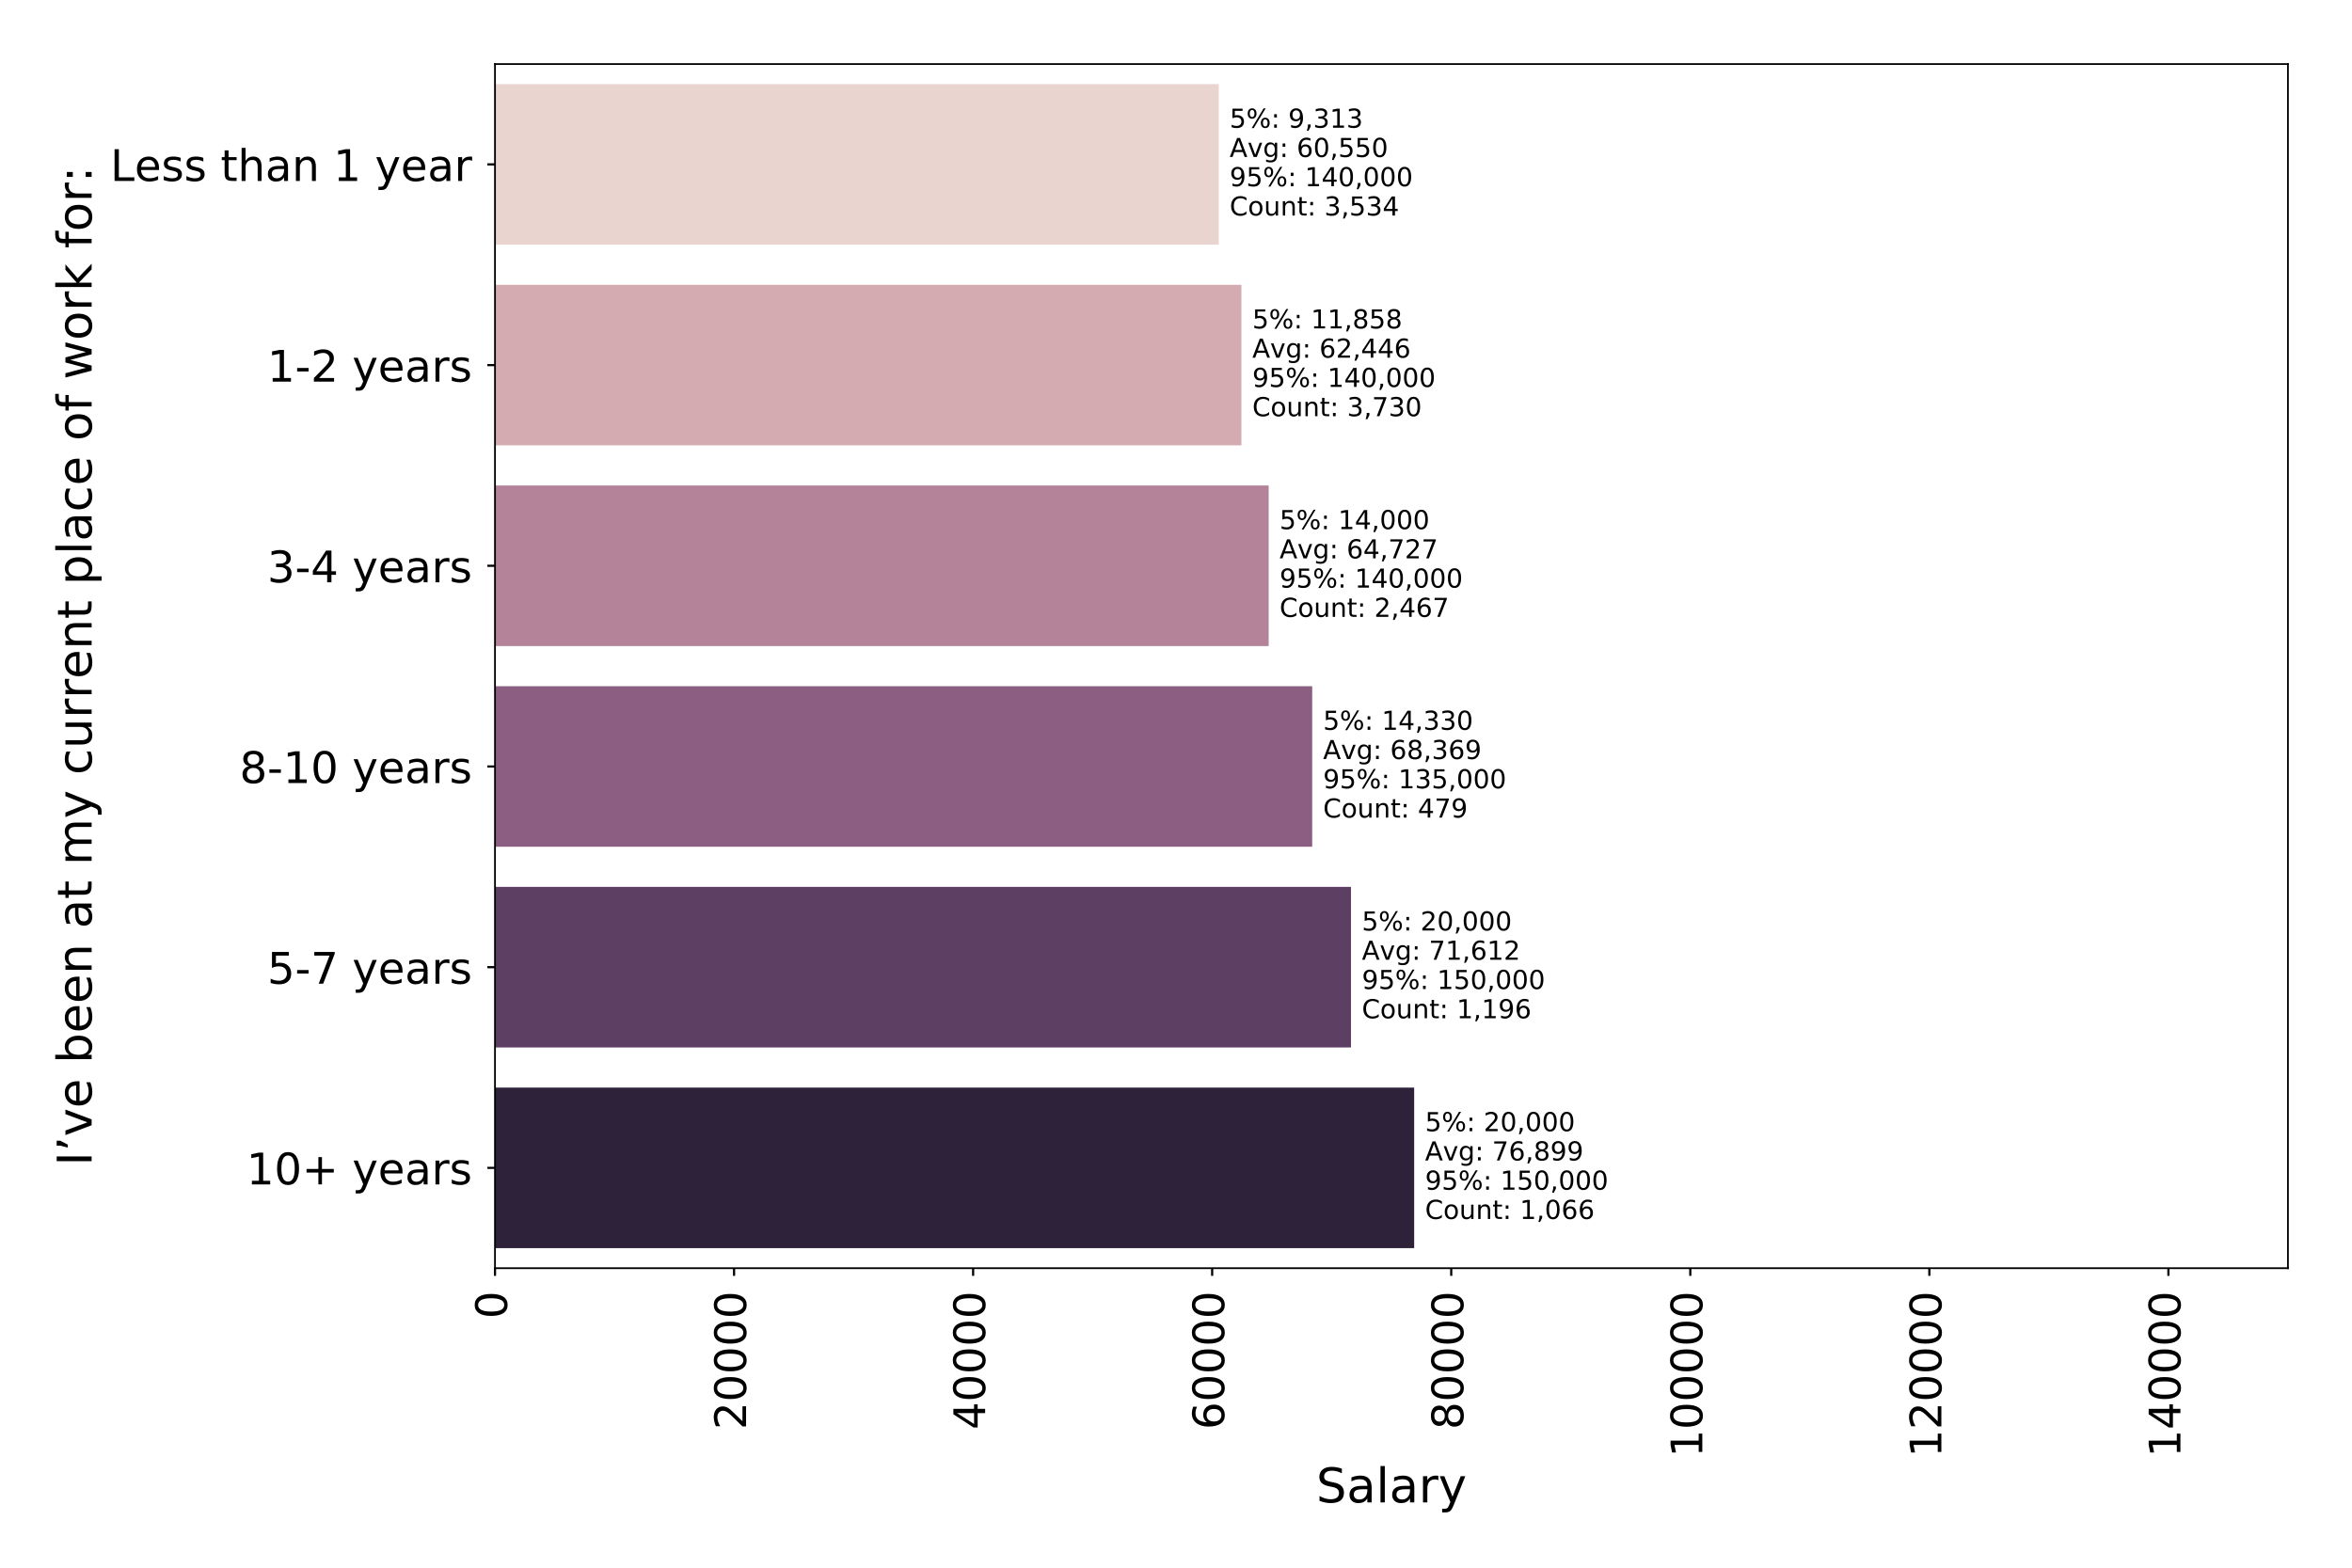 <?xml version="1.0" encoding="utf-8" standalone="no"?>
<!DOCTYPE svg PUBLIC "-//W3C//DTD SVG 1.1//EN"
  "http://www.w3.org/Graphics/SVG/1.1/DTD/svg11.dtd">
<!-- Created with matplotlib (http://matplotlib.org/) -->
<svg height="720pt" version="1.1" viewBox="0 0 1080 720" width="1080pt" xmlns="http://www.w3.org/2000/svg" xmlns:xlink="http://www.w3.org/1999/xlink">
 <defs>
  <style type="text/css">
*{stroke-linecap:butt;stroke-linejoin:round;}
  </style>
 </defs>
 <g id="figure_1">
  <g id="patch_1">
   <path d="M 0 720 
L 1080 720 
L 1080 0 
L 0 0 
z
" style="fill:#ffffff;"/>
  </g>
  <g id="axes_1">
   <g id="patch_2">
    <path d="M 227.295 582.455 
L 1050.58 582.455 
L 1050.58 29.42 
L 227.295 29.42 
z
" style="fill:#ffffff;"/>
   </g>
   <g id="patch_3">
    <path clip-path="url(#p612f7f3251)" d="M 227.295 38.637 
L 559.631 38.637 
L 559.631 112.375 
L 227.295 112.375 
z
" style="fill:#e9d4d0;"/>
   </g>
   <g id="patch_4">
    <path clip-path="url(#p612f7f3251)" d="M 227.295 130.81 
L 570.037 130.81 
L 570.037 204.548 
L 227.295 204.548 
z
" style="fill:#d3abb1;"/>
   </g>
   <g id="patch_5">
    <path clip-path="url(#p612f7f3251)" d="M 227.295 222.982 
L 582.557 222.982 
L 582.557 296.72 
L 227.295 296.72 
z
" style="fill:#b48299;"/>
   </g>
   <g id="patch_6">
    <path clip-path="url(#p612f7f3251)" d="M 227.295 315.155 
L 602.545 315.155 
L 602.545 388.893 
L 227.295 388.893 
z
" style="fill:#8c5e81;"/>
   </g>
   <g id="patch_7">
    <path clip-path="url(#p612f7f3251)" d="M 227.295 407.327 
L 620.347 407.327 
L 620.347 481.065 
L 227.295 481.065 
z
" style="fill:#5d3f63;"/>
   </g>
   <g id="patch_8">
    <path clip-path="url(#p612f7f3251)" d="M 227.295 499.5 
L 649.363 499.5 
L 649.363 573.238 
L 227.295 573.238 
z
" style="fill:#2d223a;"/>
   </g>
   <g id="matplotlib.axis_1">
    <g id="xtick_1">
     <g id="line2d_1">
      <defs>
       <path d="M 0 0 
L 0 3.5 
" id="mf6863cf90d" style="stroke:#000000;"/>
      </defs>
      <g>
       <use style="stroke:#000000;" x="227.295" xlink:href="#mf6863cf90d" y="582.455"/>
      </g>
     </g>
     <g id="text_1">
      <!-- 0 -->
      <defs>
       <path d="M 31.781 66.406 
Q 24.172 66.406 20.328 58.906 
Q 16.5 51.422 16.5 36.375 
Q 16.5 21.391 20.328 13.891 
Q 24.172 6.391 31.781 6.391 
Q 39.453 6.391 43.281 13.891 
Q 47.125 21.391 47.125 36.375 
Q 47.125 51.422 43.281 58.906 
Q 39.453 66.406 31.781 66.406 
z
M 31.781 74.219 
Q 44.047 74.219 50.516 64.516 
Q 56.984 54.828 56.984 36.375 
Q 56.984 17.969 50.516 8.266 
Q 44.047 -1.422 31.781 -1.422 
Q 19.531 -1.422 13.062 8.266 
Q 6.594 17.969 6.594 36.375 
Q 6.594 54.828 13.062 64.516 
Q 19.531 74.219 31.781 74.219 
z
" id="DejaVuSans-30"/>
      </defs>
      <g transform="translate(232.814 605.68)rotate(-90)scale(0.2 -0.2)">
       <use xlink:href="#DejaVuSans-30"/>
      </g>
     </g>
    </g>
    <g id="xtick_2">
     <g id="line2d_2">
      <g>
       <use style="stroke:#000000;" x="337.066" xlink:href="#mf6863cf90d" y="582.455"/>
      </g>
     </g>
     <g id="text_2">
      <!-- 20000 -->
      <defs>
       <path d="M 19.188 8.297 
L 53.609 8.297 
L 53.609 0 
L 7.328 0 
L 7.328 8.297 
Q 12.938 14.109 22.625 23.891 
Q 32.328 33.688 34.812 36.531 
Q 39.547 41.844 41.422 45.531 
Q 43.312 49.219 43.312 52.781 
Q 43.312 58.594 39.234 62.25 
Q 35.156 65.922 28.609 65.922 
Q 23.969 65.922 18.812 64.312 
Q 13.672 62.703 7.812 59.422 
L 7.812 69.391 
Q 13.766 71.781 18.938 73 
Q 24.125 74.219 28.422 74.219 
Q 39.75 74.219 46.484 68.547 
Q 53.219 62.891 53.219 53.422 
Q 53.219 48.922 51.531 44.891 
Q 49.859 40.875 45.406 35.406 
Q 44.188 33.984 37.641 27.219 
Q 31.109 20.453 19.188 8.297 
z
" id="DejaVuSans-32"/>
      </defs>
      <g transform="translate(342.585 656.58)rotate(-90)scale(0.2 -0.2)">
       <use xlink:href="#DejaVuSans-32"/>
       <use x="63.623" xlink:href="#DejaVuSans-30"/>
       <use x="127.246" xlink:href="#DejaVuSans-30"/>
       <use x="190.869" xlink:href="#DejaVuSans-30"/>
       <use x="254.492" xlink:href="#DejaVuSans-30"/>
      </g>
     </g>
    </g>
    <g id="xtick_3">
     <g id="line2d_3">
      <g>
       <use style="stroke:#000000;" x="446.838" xlink:href="#mf6863cf90d" y="582.455"/>
      </g>
     </g>
     <g id="text_3">
      <!-- 40000 -->
      <defs>
       <path d="M 37.797 64.312 
L 12.891 25.391 
L 37.797 25.391 
z
M 35.203 72.906 
L 47.609 72.906 
L 47.609 25.391 
L 58.016 25.391 
L 58.016 17.188 
L 47.609 17.188 
L 47.609 0 
L 37.797 0 
L 37.797 17.188 
L 4.891 17.188 
L 4.891 26.703 
z
" id="DejaVuSans-34"/>
      </defs>
      <g transform="translate(452.356 656.58)rotate(-90)scale(0.2 -0.2)">
       <use xlink:href="#DejaVuSans-34"/>
       <use x="63.623" xlink:href="#DejaVuSans-30"/>
       <use x="127.246" xlink:href="#DejaVuSans-30"/>
       <use x="190.869" xlink:href="#DejaVuSans-30"/>
       <use x="254.492" xlink:href="#DejaVuSans-30"/>
      </g>
     </g>
    </g>
    <g id="xtick_4">
     <g id="line2d_4">
      <g>
       <use style="stroke:#000000;" x="556.609" xlink:href="#mf6863cf90d" y="582.455"/>
      </g>
     </g>
     <g id="text_4">
      <!-- 60000 -->
      <defs>
       <path d="M 33.016 40.375 
Q 26.375 40.375 22.484 35.828 
Q 18.609 31.297 18.609 23.391 
Q 18.609 15.531 22.484 10.953 
Q 26.375 6.391 33.016 6.391 
Q 39.656 6.391 43.531 10.953 
Q 47.406 15.531 47.406 23.391 
Q 47.406 31.297 43.531 35.828 
Q 39.656 40.375 33.016 40.375 
z
M 52.594 71.297 
L 52.594 62.312 
Q 48.875 64.062 45.094 64.984 
Q 41.312 65.922 37.594 65.922 
Q 27.828 65.922 22.672 59.328 
Q 17.531 52.734 16.797 39.406 
Q 19.672 43.656 24.016 45.922 
Q 28.375 48.188 33.594 48.188 
Q 44.578 48.188 50.953 41.516 
Q 57.328 34.859 57.328 23.391 
Q 57.328 12.156 50.688 5.359 
Q 44.047 -1.422 33.016 -1.422 
Q 20.359 -1.422 13.672 8.266 
Q 6.984 17.969 6.984 36.375 
Q 6.984 53.656 15.188 63.938 
Q 23.391 74.219 37.203 74.219 
Q 40.922 74.219 44.703 73.484 
Q 48.484 72.75 52.594 71.297 
z
" id="DejaVuSans-36"/>
      </defs>
      <g transform="translate(562.128 656.58)rotate(-90)scale(0.2 -0.2)">
       <use xlink:href="#DejaVuSans-36"/>
       <use x="63.623" xlink:href="#DejaVuSans-30"/>
       <use x="127.246" xlink:href="#DejaVuSans-30"/>
       <use x="190.869" xlink:href="#DejaVuSans-30"/>
       <use x="254.492" xlink:href="#DejaVuSans-30"/>
      </g>
     </g>
    </g>
    <g id="xtick_5">
     <g id="line2d_5">
      <g>
       <use style="stroke:#000000;" x="666.38" xlink:href="#mf6863cf90d" y="582.455"/>
      </g>
     </g>
     <g id="text_5">
      <!-- 80000 -->
      <defs>
       <path d="M 31.781 34.625 
Q 24.75 34.625 20.719 30.859 
Q 16.703 27.094 16.703 20.516 
Q 16.703 13.922 20.719 10.156 
Q 24.75 6.391 31.781 6.391 
Q 38.812 6.391 42.859 10.172 
Q 46.922 13.969 46.922 20.516 
Q 46.922 27.094 42.891 30.859 
Q 38.875 34.625 31.781 34.625 
z
M 21.922 38.812 
Q 15.578 40.375 12.031 44.719 
Q 8.5 49.078 8.5 55.328 
Q 8.5 64.062 14.719 69.141 
Q 20.953 74.219 31.781 74.219 
Q 42.672 74.219 48.875 69.141 
Q 55.078 64.062 55.078 55.328 
Q 55.078 49.078 51.531 44.719 
Q 48 40.375 41.703 38.812 
Q 48.828 37.156 52.797 32.312 
Q 56.781 27.484 56.781 20.516 
Q 56.781 9.906 50.312 4.234 
Q 43.844 -1.422 31.781 -1.422 
Q 19.734 -1.422 13.25 4.234 
Q 6.781 9.906 6.781 20.516 
Q 6.781 27.484 10.781 32.312 
Q 14.797 37.156 21.922 38.812 
z
M 18.312 54.391 
Q 18.312 48.734 21.844 45.562 
Q 25.391 42.391 31.781 42.391 
Q 38.141 42.391 41.719 45.562 
Q 45.312 48.734 45.312 54.391 
Q 45.312 60.062 41.719 63.234 
Q 38.141 66.406 31.781 66.406 
Q 25.391 66.406 21.844 63.234 
Q 18.312 60.062 18.312 54.391 
z
" id="DejaVuSans-38"/>
      </defs>
      <g transform="translate(671.899 656.58)rotate(-90)scale(0.2 -0.2)">
       <use xlink:href="#DejaVuSans-38"/>
       <use x="63.623" xlink:href="#DejaVuSans-30"/>
       <use x="127.246" xlink:href="#DejaVuSans-30"/>
       <use x="190.869" xlink:href="#DejaVuSans-30"/>
       <use x="254.492" xlink:href="#DejaVuSans-30"/>
      </g>
     </g>
    </g>
    <g id="xtick_6">
     <g id="line2d_6">
      <g>
       <use style="stroke:#000000;" x="776.152" xlink:href="#mf6863cf90d" y="582.455"/>
      </g>
     </g>
     <g id="text_6">
      <!-- 100000 -->
      <defs>
       <path d="M 12.406 8.297 
L 28.516 8.297 
L 28.516 63.922 
L 10.984 60.406 
L 10.984 69.391 
L 28.422 72.906 
L 38.281 72.906 
L 38.281 8.297 
L 54.391 8.297 
L 54.391 0 
L 12.406 0 
z
" id="DejaVuSans-31"/>
      </defs>
      <g transform="translate(781.67 669.305)rotate(-90)scale(0.2 -0.2)">
       <use xlink:href="#DejaVuSans-31"/>
       <use x="63.623" xlink:href="#DejaVuSans-30"/>
       <use x="127.246" xlink:href="#DejaVuSans-30"/>
       <use x="190.869" xlink:href="#DejaVuSans-30"/>
       <use x="254.492" xlink:href="#DejaVuSans-30"/>
       <use x="318.115" xlink:href="#DejaVuSans-30"/>
      </g>
     </g>
    </g>
    <g id="xtick_7">
     <g id="line2d_7">
      <g>
       <use style="stroke:#000000;" x="885.923" xlink:href="#mf6863cf90d" y="582.455"/>
      </g>
     </g>
     <g id="text_7">
      <!-- 120000 -->
      <g transform="translate(891.442 669.305)rotate(-90)scale(0.2 -0.2)">
       <use xlink:href="#DejaVuSans-31"/>
       <use x="63.623" xlink:href="#DejaVuSans-32"/>
       <use x="127.246" xlink:href="#DejaVuSans-30"/>
       <use x="190.869" xlink:href="#DejaVuSans-30"/>
       <use x="254.492" xlink:href="#DejaVuSans-30"/>
       <use x="318.115" xlink:href="#DejaVuSans-30"/>
      </g>
     </g>
    </g>
    <g id="xtick_8">
     <g id="line2d_8">
      <g>
       <use style="stroke:#000000;" x="995.694" xlink:href="#mf6863cf90d" y="582.455"/>
      </g>
     </g>
     <g id="text_8">
      <!-- 140000 -->
      <g transform="translate(1001.213 669.305)rotate(-90)scale(0.2 -0.2)">
       <use xlink:href="#DejaVuSans-31"/>
       <use x="63.623" xlink:href="#DejaVuSans-34"/>
       <use x="127.246" xlink:href="#DejaVuSans-30"/>
       <use x="190.869" xlink:href="#DejaVuSans-30"/>
       <use x="254.492" xlink:href="#DejaVuSans-30"/>
       <use x="318.115" xlink:href="#DejaVuSans-30"/>
      </g>
     </g>
    </g>
    <g id="text_9">
     <!-- Salary -->
     <defs>
      <path d="M 53.516 70.516 
L 53.516 60.891 
Q 47.906 63.578 42.922 64.891 
Q 37.938 66.219 33.297 66.219 
Q 25.25 66.219 20.875 63.094 
Q 16.5 59.969 16.5 54.203 
Q 16.5 49.359 19.406 46.891 
Q 22.312 44.438 30.422 42.922 
L 36.375 41.703 
Q 47.406 39.594 52.656 34.297 
Q 57.906 29 57.906 20.125 
Q 57.906 9.516 50.797 4.047 
Q 43.703 -1.422 29.984 -1.422 
Q 24.812 -1.422 18.969 -0.25 
Q 13.141 0.922 6.891 3.219 
L 6.891 13.375 
Q 12.891 10.016 18.656 8.297 
Q 24.422 6.594 29.984 6.594 
Q 38.422 6.594 43.016 9.906 
Q 47.609 13.234 47.609 19.391 
Q 47.609 24.75 44.312 27.781 
Q 41.016 30.812 33.5 32.328 
L 27.484 33.5 
Q 16.453 35.688 11.516 40.375 
Q 6.594 45.062 6.594 53.422 
Q 6.594 63.094 13.406 68.656 
Q 20.219 74.219 32.172 74.219 
Q 37.312 74.219 42.625 73.281 
Q 47.953 72.359 53.516 70.516 
z
" id="DejaVuSans-53"/>
      <path d="M 34.281 27.484 
Q 23.391 27.484 19.188 25 
Q 14.984 22.516 14.984 16.5 
Q 14.984 11.719 18.141 8.906 
Q 21.297 6.109 26.703 6.109 
Q 34.188 6.109 38.703 11.406 
Q 43.219 16.703 43.219 25.484 
L 43.219 27.484 
z
M 52.203 31.203 
L 52.203 0 
L 43.219 0 
L 43.219 8.297 
Q 40.141 3.328 35.547 0.953 
Q 30.953 -1.422 24.312 -1.422 
Q 15.922 -1.422 10.953 3.297 
Q 6 8.016 6 15.922 
Q 6 25.141 12.172 29.828 
Q 18.359 34.516 30.609 34.516 
L 43.219 34.516 
L 43.219 35.406 
Q 43.219 41.609 39.141 45 
Q 35.062 48.391 27.688 48.391 
Q 23 48.391 18.547 47.266 
Q 14.109 46.141 10.016 43.891 
L 10.016 52.203 
Q 14.938 54.109 19.578 55.047 
Q 24.219 56 28.609 56 
Q 40.484 56 46.344 49.844 
Q 52.203 43.703 52.203 31.203 
z
" id="DejaVuSans-61"/>
      <path d="M 9.422 75.984 
L 18.406 75.984 
L 18.406 0 
L 9.422 0 
z
" id="DejaVuSans-6c"/>
      <path d="M 41.109 46.297 
Q 39.594 47.172 37.812 47.578 
Q 36.031 48 33.891 48 
Q 26.266 48 22.188 43.047 
Q 18.109 38.094 18.109 28.812 
L 18.109 0 
L 9.078 0 
L 9.078 54.688 
L 18.109 54.688 
L 18.109 46.188 
Q 20.953 51.172 25.484 53.578 
Q 30.031 56 36.531 56 
Q 37.453 56 38.578 55.875 
Q 39.703 55.766 41.062 55.516 
z
" id="DejaVuSans-72"/>
      <path d="M 32.172 -5.078 
Q 28.375 -14.844 24.75 -17.812 
Q 21.141 -20.797 15.094 -20.797 
L 7.906 -20.797 
L 7.906 -13.281 
L 13.188 -13.281 
Q 16.891 -13.281 18.938 -11.516 
Q 21 -9.766 23.484 -3.219 
L 25.094 0.875 
L 2.984 54.688 
L 12.5 54.688 
L 29.594 11.922 
L 46.688 54.688 
L 56.203 54.688 
z
" id="DejaVuSans-79"/>
     </defs>
     <g transform="translate(604.384 690.022)scale(0.22 -0.22)">
      <use xlink:href="#DejaVuSans-53"/>
      <use x="63.477" xlink:href="#DejaVuSans-61"/>
      <use x="124.756" xlink:href="#DejaVuSans-6c"/>
      <use x="152.539" xlink:href="#DejaVuSans-61"/>
      <use x="213.818" xlink:href="#DejaVuSans-72"/>
      <use x="254.932" xlink:href="#DejaVuSans-79"/>
     </g>
    </g>
   </g>
   <g id="matplotlib.axis_2">
    <g id="ytick_1">
     <g id="line2d_9">
      <defs>
       <path d="M 0 0 
L -3.5 0 
" id="m5649166687" style="stroke:#000000;"/>
      </defs>
      <g>
       <use style="stroke:#000000;" x="227.295" xlink:href="#m5649166687" y="75.506"/>
      </g>
     </g>
     <g id="text_10">
      <!-- Less than 1 year -->
      <defs>
       <path d="M 9.812 72.906 
L 19.672 72.906 
L 19.672 8.297 
L 55.172 8.297 
L 55.172 0 
L 9.812 0 
z
" id="DejaVuSans-4c"/>
       <path d="M 56.203 29.594 
L 56.203 25.203 
L 14.891 25.203 
Q 15.484 15.922 20.484 11.062 
Q 25.484 6.203 34.422 6.203 
Q 39.594 6.203 44.453 7.469 
Q 49.312 8.734 54.109 11.281 
L 54.109 2.781 
Q 49.266 0.734 44.188 -0.344 
Q 39.109 -1.422 33.891 -1.422 
Q 20.797 -1.422 13.156 6.188 
Q 5.516 13.812 5.516 26.812 
Q 5.516 40.234 12.766 48.109 
Q 20.016 56 32.328 56 
Q 43.359 56 49.781 48.891 
Q 56.203 41.797 56.203 29.594 
z
M 47.219 32.234 
Q 47.125 39.594 43.094 43.984 
Q 39.062 48.391 32.422 48.391 
Q 24.906 48.391 20.391 44.141 
Q 15.875 39.891 15.188 32.172 
z
" id="DejaVuSans-65"/>
       <path d="M 44.281 53.078 
L 44.281 44.578 
Q 40.484 46.531 36.375 47.5 
Q 32.281 48.484 27.875 48.484 
Q 21.188 48.484 17.844 46.438 
Q 14.5 44.391 14.5 40.281 
Q 14.5 37.156 16.891 35.375 
Q 19.281 33.594 26.516 31.984 
L 29.594 31.297 
Q 39.156 29.25 43.188 25.516 
Q 47.219 21.781 47.219 15.094 
Q 47.219 7.469 41.188 3.016 
Q 35.156 -1.422 24.609 -1.422 
Q 20.219 -1.422 15.453 -0.562 
Q 10.688 0.297 5.422 2 
L 5.422 11.281 
Q 10.406 8.688 15.234 7.391 
Q 20.062 6.109 24.812 6.109 
Q 31.156 6.109 34.562 8.281 
Q 37.984 10.453 37.984 14.406 
Q 37.984 18.062 35.516 20.016 
Q 33.062 21.969 24.703 23.781 
L 21.578 24.516 
Q 13.234 26.266 9.516 29.906 
Q 5.812 33.547 5.812 39.891 
Q 5.812 47.609 11.281 51.797 
Q 16.75 56 26.812 56 
Q 31.781 56 36.172 55.266 
Q 40.578 54.547 44.281 53.078 
z
" id="DejaVuSans-73"/>
       <path id="DejaVuSans-20"/>
       <path d="M 18.312 70.219 
L 18.312 54.688 
L 36.812 54.688 
L 36.812 47.703 
L 18.312 47.703 
L 18.312 18.016 
Q 18.312 11.328 20.141 9.422 
Q 21.969 7.516 27.594 7.516 
L 36.812 7.516 
L 36.812 0 
L 27.594 0 
Q 17.188 0 13.234 3.875 
Q 9.281 7.766 9.281 18.016 
L 9.281 47.703 
L 2.688 47.703 
L 2.688 54.688 
L 9.281 54.688 
L 9.281 70.219 
z
" id="DejaVuSans-74"/>
       <path d="M 54.891 33.016 
L 54.891 0 
L 45.906 0 
L 45.906 32.719 
Q 45.906 40.484 42.875 44.328 
Q 39.844 48.188 33.797 48.188 
Q 26.516 48.188 22.312 43.547 
Q 18.109 38.922 18.109 30.906 
L 18.109 0 
L 9.078 0 
L 9.078 75.984 
L 18.109 75.984 
L 18.109 46.188 
Q 21.344 51.125 25.703 53.562 
Q 30.078 56 35.797 56 
Q 45.219 56 50.047 50.172 
Q 54.891 44.344 54.891 33.016 
z
" id="DejaVuSans-68"/>
       <path d="M 54.891 33.016 
L 54.891 0 
L 45.906 0 
L 45.906 32.719 
Q 45.906 40.484 42.875 44.328 
Q 39.844 48.188 33.797 48.188 
Q 26.516 48.188 22.312 43.547 
Q 18.109 38.922 18.109 30.906 
L 18.109 0 
L 9.078 0 
L 9.078 54.688 
L 18.109 54.688 
L 18.109 46.188 
Q 21.344 51.125 25.703 53.562 
Q 30.078 56 35.797 56 
Q 45.219 56 50.047 50.172 
Q 54.891 44.344 54.891 33.016 
z
" id="DejaVuSans-6e"/>
      </defs>
      <g transform="translate(50.648 83.105)scale(0.2 -0.2)">
       <use xlink:href="#DejaVuSans-4c"/>
       <use x="55.697" xlink:href="#DejaVuSans-65"/>
       <use x="117.221" xlink:href="#DejaVuSans-73"/>
       <use x="169.32" xlink:href="#DejaVuSans-73"/>
       <use x="221.42" xlink:href="#DejaVuSans-20"/>
       <use x="253.207" xlink:href="#DejaVuSans-74"/>
       <use x="292.416" xlink:href="#DejaVuSans-68"/>
       <use x="355.795" xlink:href="#DejaVuSans-61"/>
       <use x="417.074" xlink:href="#DejaVuSans-6e"/>
       <use x="480.453" xlink:href="#DejaVuSans-20"/>
       <use x="512.24" xlink:href="#DejaVuSans-31"/>
       <use x="575.863" xlink:href="#DejaVuSans-20"/>
       <use x="607.65" xlink:href="#DejaVuSans-79"/>
       <use x="666.83" xlink:href="#DejaVuSans-65"/>
       <use x="728.354" xlink:href="#DejaVuSans-61"/>
       <use x="789.633" xlink:href="#DejaVuSans-72"/>
      </g>
     </g>
    </g>
    <g id="ytick_2">
     <g id="line2d_10">
      <g>
       <use style="stroke:#000000;" x="227.295" xlink:href="#m5649166687" y="167.679"/>
      </g>
     </g>
     <g id="text_11">
      <!-- 1-2 years -->
      <defs>
       <path d="M 4.891 31.391 
L 31.203 31.391 
L 31.203 23.391 
L 4.891 23.391 
z
" id="DejaVuSans-2d"/>
      </defs>
      <g transform="translate(122.733 175.277)scale(0.2 -0.2)">
       <use xlink:href="#DejaVuSans-31"/>
       <use x="63.623" xlink:href="#DejaVuSans-2d"/>
       <use x="99.707" xlink:href="#DejaVuSans-32"/>
       <use x="163.33" xlink:href="#DejaVuSans-20"/>
       <use x="195.117" xlink:href="#DejaVuSans-79"/>
       <use x="254.297" xlink:href="#DejaVuSans-65"/>
       <use x="315.82" xlink:href="#DejaVuSans-61"/>
       <use x="377.1" xlink:href="#DejaVuSans-72"/>
       <use x="418.213" xlink:href="#DejaVuSans-73"/>
      </g>
     </g>
    </g>
    <g id="ytick_3">
     <g id="line2d_11">
      <g>
       <use style="stroke:#000000;" x="227.295" xlink:href="#m5649166687" y="259.851"/>
      </g>
     </g>
     <g id="text_12">
      <!-- 3-4 years -->
      <defs>
       <path d="M 40.578 39.312 
Q 47.656 37.797 51.625 33 
Q 55.609 28.219 55.609 21.188 
Q 55.609 10.406 48.188 4.484 
Q 40.766 -1.422 27.094 -1.422 
Q 22.516 -1.422 17.656 -0.516 
Q 12.797 0.391 7.625 2.203 
L 7.625 11.719 
Q 11.719 9.328 16.594 8.109 
Q 21.484 6.891 26.812 6.891 
Q 36.078 6.891 40.938 10.547 
Q 45.797 14.203 45.797 21.188 
Q 45.797 27.641 41.281 31.266 
Q 36.766 34.906 28.719 34.906 
L 20.219 34.906 
L 20.219 43.016 
L 29.109 43.016 
Q 36.375 43.016 40.234 45.922 
Q 44.094 48.828 44.094 54.297 
Q 44.094 59.906 40.109 62.906 
Q 36.141 65.922 28.719 65.922 
Q 24.656 65.922 20.016 65.031 
Q 15.375 64.156 9.812 62.312 
L 9.812 71.094 
Q 15.438 72.656 20.344 73.438 
Q 25.25 74.219 29.594 74.219 
Q 40.828 74.219 47.359 69.109 
Q 53.906 64.016 53.906 55.328 
Q 53.906 49.266 50.438 45.094 
Q 46.969 40.922 40.578 39.312 
z
" id="DejaVuSans-33"/>
      </defs>
      <g transform="translate(122.733 267.45)scale(0.2 -0.2)">
       <use xlink:href="#DejaVuSans-33"/>
       <use x="63.623" xlink:href="#DejaVuSans-2d"/>
       <use x="99.707" xlink:href="#DejaVuSans-34"/>
       <use x="163.33" xlink:href="#DejaVuSans-20"/>
       <use x="195.117" xlink:href="#DejaVuSans-79"/>
       <use x="254.297" xlink:href="#DejaVuSans-65"/>
       <use x="315.82" xlink:href="#DejaVuSans-61"/>
       <use x="377.1" xlink:href="#DejaVuSans-72"/>
       <use x="418.213" xlink:href="#DejaVuSans-73"/>
      </g>
     </g>
    </g>
    <g id="ytick_4">
     <g id="line2d_12">
      <g>
       <use style="stroke:#000000;" x="227.295" xlink:href="#m5649166687" y="352.024"/>
      </g>
     </g>
     <g id="text_13">
      <!-- 8-10 years -->
      <g transform="translate(110.007 359.622)scale(0.2 -0.2)">
       <use xlink:href="#DejaVuSans-38"/>
       <use x="63.623" xlink:href="#DejaVuSans-2d"/>
       <use x="99.707" xlink:href="#DejaVuSans-31"/>
       <use x="163.33" xlink:href="#DejaVuSans-30"/>
       <use x="226.953" xlink:href="#DejaVuSans-20"/>
       <use x="258.74" xlink:href="#DejaVuSans-79"/>
       <use x="317.92" xlink:href="#DejaVuSans-65"/>
       <use x="379.443" xlink:href="#DejaVuSans-61"/>
       <use x="440.723" xlink:href="#DejaVuSans-72"/>
       <use x="481.836" xlink:href="#DejaVuSans-73"/>
      </g>
     </g>
    </g>
    <g id="ytick_5">
     <g id="line2d_13">
      <g>
       <use style="stroke:#000000;" x="227.295" xlink:href="#m5649166687" y="444.196"/>
      </g>
     </g>
     <g id="text_14">
      <!-- 5-7 years -->
      <defs>
       <path d="M 10.797 72.906 
L 49.516 72.906 
L 49.516 64.594 
L 19.828 64.594 
L 19.828 46.734 
Q 21.969 47.469 24.109 47.828 
Q 26.266 48.188 28.422 48.188 
Q 40.625 48.188 47.75 41.5 
Q 54.891 34.812 54.891 23.391 
Q 54.891 11.625 47.562 5.094 
Q 40.234 -1.422 26.906 -1.422 
Q 22.312 -1.422 17.547 -0.641 
Q 12.797 0.141 7.719 1.703 
L 7.719 11.625 
Q 12.109 9.234 16.797 8.062 
Q 21.484 6.891 26.703 6.891 
Q 35.156 6.891 40.078 11.328 
Q 45.016 15.766 45.016 23.391 
Q 45.016 31 40.078 35.438 
Q 35.156 39.891 26.703 39.891 
Q 22.75 39.891 18.812 39.016 
Q 14.891 38.141 10.797 36.281 
z
" id="DejaVuSans-35"/>
       <path d="M 8.203 72.906 
L 55.078 72.906 
L 55.078 68.703 
L 28.609 0 
L 18.312 0 
L 43.219 64.594 
L 8.203 64.594 
z
" id="DejaVuSans-37"/>
      </defs>
      <g transform="translate(122.733 451.795)scale(0.2 -0.2)">
       <use xlink:href="#DejaVuSans-35"/>
       <use x="63.623" xlink:href="#DejaVuSans-2d"/>
       <use x="99.707" xlink:href="#DejaVuSans-37"/>
       <use x="163.33" xlink:href="#DejaVuSans-20"/>
       <use x="195.117" xlink:href="#DejaVuSans-79"/>
       <use x="254.297" xlink:href="#DejaVuSans-65"/>
       <use x="315.82" xlink:href="#DejaVuSans-61"/>
       <use x="377.1" xlink:href="#DejaVuSans-72"/>
       <use x="418.213" xlink:href="#DejaVuSans-73"/>
      </g>
     </g>
    </g>
    <g id="ytick_6">
     <g id="line2d_14">
      <g>
       <use style="stroke:#000000;" x="227.295" xlink:href="#m5649166687" y="536.369"/>
      </g>
     </g>
     <g id="text_15">
      <!-- 10+ years -->
      <defs>
       <path d="M 46 62.703 
L 46 35.5 
L 73.188 35.5 
L 73.188 27.203 
L 46 27.203 
L 46 0 
L 37.797 0 
L 37.797 27.203 
L 10.594 27.203 
L 10.594 35.5 
L 37.797 35.5 
L 37.797 62.703 
z
" id="DejaVuSans-2b"/>
      </defs>
      <g transform="translate(113.189 543.967)scale(0.2 -0.2)">
       <use xlink:href="#DejaVuSans-31"/>
       <use x="63.623" xlink:href="#DejaVuSans-30"/>
       <use x="127.246" xlink:href="#DejaVuSans-2b"/>
       <use x="211.035" xlink:href="#DejaVuSans-20"/>
       <use x="242.822" xlink:href="#DejaVuSans-79"/>
       <use x="302.002" xlink:href="#DejaVuSans-65"/>
       <use x="363.525" xlink:href="#DejaVuSans-61"/>
       <use x="424.805" xlink:href="#DejaVuSans-72"/>
       <use x="465.918" xlink:href="#DejaVuSans-73"/>
      </g>
     </g>
    </g>
    <g id="text_16">
     <!-- I’ve been at my current place of work for: -->
     <defs>
      <path d="M 9.812 72.906 
L 19.672 72.906 
L 19.672 0 
L 9.812 0 
z
" id="DejaVuSans-49"/>
      <path d="M 12.703 72.906 
L 23 72.906 
L 23 65.484 
L 14.984 49.906 
L 8.688 49.906 
L 12.703 65.484 
z
" id="DejaVuSans-2019"/>
      <path d="M 2.984 54.688 
L 12.5 54.688 
L 29.594 8.797 
L 46.688 54.688 
L 56.203 54.688 
L 35.688 0 
L 23.484 0 
z
" id="DejaVuSans-76"/>
      <path d="M 48.688 27.297 
Q 48.688 37.203 44.609 42.844 
Q 40.531 48.484 33.406 48.484 
Q 26.266 48.484 22.188 42.844 
Q 18.109 37.203 18.109 27.297 
Q 18.109 17.391 22.188 11.75 
Q 26.266 6.109 33.406 6.109 
Q 40.531 6.109 44.609 11.75 
Q 48.688 17.391 48.688 27.297 
z
M 18.109 46.391 
Q 20.953 51.266 25.266 53.625 
Q 29.594 56 35.594 56 
Q 45.562 56 51.781 48.094 
Q 58.016 40.188 58.016 27.297 
Q 58.016 14.406 51.781 6.484 
Q 45.562 -1.422 35.594 -1.422 
Q 29.594 -1.422 25.266 0.953 
Q 20.953 3.328 18.109 8.203 
L 18.109 0 
L 9.078 0 
L 9.078 75.984 
L 18.109 75.984 
z
" id="DejaVuSans-62"/>
      <path d="M 52 44.188 
Q 55.375 50.25 60.062 53.125 
Q 64.75 56 71.094 56 
Q 79.641 56 84.281 50.016 
Q 88.922 44.047 88.922 33.016 
L 88.922 0 
L 79.891 0 
L 79.891 32.719 
Q 79.891 40.578 77.094 44.375 
Q 74.312 48.188 68.609 48.188 
Q 61.625 48.188 57.562 43.547 
Q 53.516 38.922 53.516 30.906 
L 53.516 0 
L 44.484 0 
L 44.484 32.719 
Q 44.484 40.625 41.703 44.406 
Q 38.922 48.188 33.109 48.188 
Q 26.219 48.188 22.156 43.531 
Q 18.109 38.875 18.109 30.906 
L 18.109 0 
L 9.078 0 
L 9.078 54.688 
L 18.109 54.688 
L 18.109 46.188 
Q 21.188 51.219 25.484 53.609 
Q 29.781 56 35.688 56 
Q 41.656 56 45.828 52.969 
Q 50 49.953 52 44.188 
z
" id="DejaVuSans-6d"/>
      <path d="M 48.781 52.594 
L 48.781 44.188 
Q 44.969 46.297 41.141 47.344 
Q 37.312 48.391 33.406 48.391 
Q 24.656 48.391 19.812 42.844 
Q 14.984 37.312 14.984 27.297 
Q 14.984 17.281 19.812 11.734 
Q 24.656 6.203 33.406 6.203 
Q 37.312 6.203 41.141 7.25 
Q 44.969 8.297 48.781 10.406 
L 48.781 2.094 
Q 45.016 0.344 40.984 -0.531 
Q 36.969 -1.422 32.422 -1.422 
Q 20.062 -1.422 12.781 6.344 
Q 5.516 14.109 5.516 27.297 
Q 5.516 40.672 12.859 48.328 
Q 20.219 56 33.016 56 
Q 37.156 56 41.109 55.141 
Q 45.062 54.297 48.781 52.594 
z
" id="DejaVuSans-63"/>
      <path d="M 8.5 21.578 
L 8.5 54.688 
L 17.484 54.688 
L 17.484 21.922 
Q 17.484 14.156 20.5 10.266 
Q 23.531 6.391 29.594 6.391 
Q 36.859 6.391 41.078 11.031 
Q 45.312 15.672 45.312 23.688 
L 45.312 54.688 
L 54.297 54.688 
L 54.297 0 
L 45.312 0 
L 45.312 8.406 
Q 42.047 3.422 37.719 1 
Q 33.406 -1.422 27.688 -1.422 
Q 18.266 -1.422 13.375 4.438 
Q 8.5 10.297 8.5 21.578 
z
M 31.109 56 
z
" id="DejaVuSans-75"/>
      <path d="M 18.109 8.203 
L 18.109 -20.797 
L 9.078 -20.797 
L 9.078 54.688 
L 18.109 54.688 
L 18.109 46.391 
Q 20.953 51.266 25.266 53.625 
Q 29.594 56 35.594 56 
Q 45.562 56 51.781 48.094 
Q 58.016 40.188 58.016 27.297 
Q 58.016 14.406 51.781 6.484 
Q 45.562 -1.422 35.594 -1.422 
Q 29.594 -1.422 25.266 0.953 
Q 20.953 3.328 18.109 8.203 
z
M 48.688 27.297 
Q 48.688 37.203 44.609 42.844 
Q 40.531 48.484 33.406 48.484 
Q 26.266 48.484 22.188 42.844 
Q 18.109 37.203 18.109 27.297 
Q 18.109 17.391 22.188 11.75 
Q 26.266 6.109 33.406 6.109 
Q 40.531 6.109 44.609 11.75 
Q 48.688 17.391 48.688 27.297 
z
" id="DejaVuSans-70"/>
      <path d="M 30.609 48.391 
Q 23.391 48.391 19.188 42.75 
Q 14.984 37.109 14.984 27.297 
Q 14.984 17.484 19.156 11.844 
Q 23.344 6.203 30.609 6.203 
Q 37.797 6.203 41.984 11.859 
Q 46.188 17.531 46.188 27.297 
Q 46.188 37.016 41.984 42.703 
Q 37.797 48.391 30.609 48.391 
z
M 30.609 56 
Q 42.328 56 49.016 48.375 
Q 55.719 40.766 55.719 27.297 
Q 55.719 13.875 49.016 6.219 
Q 42.328 -1.422 30.609 -1.422 
Q 18.844 -1.422 12.172 6.219 
Q 5.516 13.875 5.516 27.297 
Q 5.516 40.766 12.172 48.375 
Q 18.844 56 30.609 56 
z
" id="DejaVuSans-6f"/>
      <path d="M 37.109 75.984 
L 37.109 68.5 
L 28.516 68.5 
Q 23.688 68.5 21.797 66.547 
Q 19.922 64.594 19.922 59.516 
L 19.922 54.688 
L 34.719 54.688 
L 34.719 47.703 
L 19.922 47.703 
L 19.922 0 
L 10.891 0 
L 10.891 47.703 
L 2.297 47.703 
L 2.297 54.688 
L 10.891 54.688 
L 10.891 58.5 
Q 10.891 67.625 15.141 71.797 
Q 19.391 75.984 28.609 75.984 
z
" id="DejaVuSans-66"/>
      <path d="M 4.203 54.688 
L 13.188 54.688 
L 24.422 12.016 
L 35.594 54.688 
L 46.188 54.688 
L 57.422 12.016 
L 68.609 54.688 
L 77.594 54.688 
L 63.281 0 
L 52.688 0 
L 40.922 44.828 
L 29.109 0 
L 18.5 0 
z
" id="DejaVuSans-77"/>
      <path d="M 9.078 75.984 
L 18.109 75.984 
L 18.109 31.109 
L 44.922 54.688 
L 56.391 54.688 
L 27.391 29.109 
L 57.625 0 
L 45.906 0 
L 18.109 26.703 
L 18.109 0 
L 9.078 0 
z
" id="DejaVuSans-6b"/>
      <path d="M 11.719 12.406 
L 22.016 12.406 
L 22.016 0 
L 11.719 0 
z
M 11.719 51.703 
L 22.016 51.703 
L 22.016 39.312 
L 11.719 39.312 
z
" id="DejaVuSans-3a"/>
     </defs>
     <g transform="translate(42.073 535.452)rotate(-90)scale(0.22 -0.22)">
      <use xlink:href="#DejaVuSans-49"/>
      <use x="29.492" xlink:href="#DejaVuSans-2019"/>
      <use x="61.279" xlink:href="#DejaVuSans-76"/>
      <use x="120.459" xlink:href="#DejaVuSans-65"/>
      <use x="181.982" xlink:href="#DejaVuSans-20"/>
      <use x="213.77" xlink:href="#DejaVuSans-62"/>
      <use x="277.246" xlink:href="#DejaVuSans-65"/>
      <use x="338.77" xlink:href="#DejaVuSans-65"/>
      <use x="400.293" xlink:href="#DejaVuSans-6e"/>
      <use x="463.672" xlink:href="#DejaVuSans-20"/>
      <use x="495.459" xlink:href="#DejaVuSans-61"/>
      <use x="556.738" xlink:href="#DejaVuSans-74"/>
      <use x="595.947" xlink:href="#DejaVuSans-20"/>
      <use x="627.734" xlink:href="#DejaVuSans-6d"/>
      <use x="725.146" xlink:href="#DejaVuSans-79"/>
      <use x="784.326" xlink:href="#DejaVuSans-20"/>
      <use x="816.113" xlink:href="#DejaVuSans-63"/>
      <use x="871.094" xlink:href="#DejaVuSans-75"/>
      <use x="934.473" xlink:href="#DejaVuSans-72"/>
      <use x="975.57" xlink:href="#DejaVuSans-72"/>
      <use x="1016.652" xlink:href="#DejaVuSans-65"/>
      <use x="1078.176" xlink:href="#DejaVuSans-6e"/>
      <use x="1141.555" xlink:href="#DejaVuSans-74"/>
      <use x="1180.764" xlink:href="#DejaVuSans-20"/>
      <use x="1212.551" xlink:href="#DejaVuSans-70"/>
      <use x="1276.027" xlink:href="#DejaVuSans-6c"/>
      <use x="1303.811" xlink:href="#DejaVuSans-61"/>
      <use x="1365.09" xlink:href="#DejaVuSans-63"/>
      <use x="1420.07" xlink:href="#DejaVuSans-65"/>
      <use x="1481.594" xlink:href="#DejaVuSans-20"/>
      <use x="1513.381" xlink:href="#DejaVuSans-6f"/>
      <use x="1574.562" xlink:href="#DejaVuSans-66"/>
      <use x="1609.768" xlink:href="#DejaVuSans-20"/>
      <use x="1641.555" xlink:href="#DejaVuSans-77"/>
      <use x="1723.342" xlink:href="#DejaVuSans-6f"/>
      <use x="1784.523" xlink:href="#DejaVuSans-72"/>
      <use x="1825.637" xlink:href="#DejaVuSans-6b"/>
      <use x="1883.547" xlink:href="#DejaVuSans-20"/>
      <use x="1915.334" xlink:href="#DejaVuSans-66"/>
      <use x="1950.539" xlink:href="#DejaVuSans-6f"/>
      <use x="2011.721" xlink:href="#DejaVuSans-72"/>
      <use x="2052.818" xlink:href="#DejaVuSans-3a"/>
     </g>
    </g>
   </g>
   <g id="patch_9">
    <path d="M 227.295 582.455 
L 227.295 29.42 
" style="fill:none;stroke:#000000;stroke-linecap:square;stroke-linejoin:miter;stroke-width:0.8;"/>
   </g>
   <g id="patch_10">
    <path d="M 1050.58 582.455 
L 1050.58 29.42 
" style="fill:none;stroke:#000000;stroke-linecap:square;stroke-linejoin:miter;stroke-width:0.8;"/>
   </g>
   <g id="patch_11">
    <path d="M 227.295 582.455 
L 1050.58 582.455 
" style="fill:none;stroke:#000000;stroke-linecap:square;stroke-linejoin:miter;stroke-width:0.8;"/>
   </g>
   <g id="patch_12">
    <path d="M 227.295 29.42 
L 1050.58 29.42 
" style="fill:none;stroke:#000000;stroke-linecap:square;stroke-linejoin:miter;stroke-width:0.8;"/>
   </g>
   <g id="text_17">
    <!-- 5%: 9,313 -->
    <defs>
     <path d="M 72.703 32.078 
Q 68.453 32.078 66.031 28.469 
Q 63.625 24.859 63.625 18.406 
Q 63.625 12.062 66.031 8.422 
Q 68.453 4.781 72.703 4.781 
Q 76.859 4.781 79.266 8.422 
Q 81.688 12.062 81.688 18.406 
Q 81.688 24.812 79.266 28.438 
Q 76.859 32.078 72.703 32.078 
z
M 72.703 38.281 
Q 80.422 38.281 84.953 32.906 
Q 89.5 27.547 89.5 18.406 
Q 89.5 9.281 84.938 3.922 
Q 80.375 -1.422 72.703 -1.422 
Q 64.891 -1.422 60.344 3.922 
Q 55.812 9.281 55.812 18.406 
Q 55.812 27.594 60.375 32.938 
Q 64.938 38.281 72.703 38.281 
z
M 22.312 68.016 
Q 18.109 68.016 15.688 64.375 
Q 13.281 60.75 13.281 54.391 
Q 13.281 47.953 15.672 44.328 
Q 18.062 40.719 22.312 40.719 
Q 26.562 40.719 28.969 44.328 
Q 31.391 47.953 31.391 54.391 
Q 31.391 60.688 28.953 64.344 
Q 26.516 68.016 22.312 68.016 
z
M 66.406 74.219 
L 74.219 74.219 
L 28.609 -1.422 
L 20.797 -1.422 
z
M 22.312 74.219 
Q 30.031 74.219 34.609 68.875 
Q 39.203 63.531 39.203 54.391 
Q 39.203 45.172 34.641 39.844 
Q 30.078 34.516 22.312 34.516 
Q 14.547 34.516 10.031 39.859 
Q 5.516 45.219 5.516 54.391 
Q 5.516 63.484 10.047 68.844 
Q 14.594 74.219 22.312 74.219 
z
" id="DejaVuSans-25"/>
     <path d="M 10.984 1.516 
L 10.984 10.5 
Q 14.703 8.734 18.5 7.812 
Q 22.312 6.891 25.984 6.891 
Q 35.75 6.891 40.891 13.453 
Q 46.047 20.016 46.781 33.406 
Q 43.953 29.203 39.594 26.953 
Q 35.25 24.703 29.984 24.703 
Q 19.047 24.703 12.672 31.312 
Q 6.297 37.938 6.297 49.422 
Q 6.297 60.641 12.938 67.422 
Q 19.578 74.219 30.609 74.219 
Q 43.266 74.219 49.922 64.516 
Q 56.594 54.828 56.594 36.375 
Q 56.594 19.141 48.406 8.859 
Q 40.234 -1.422 26.422 -1.422 
Q 22.703 -1.422 18.891 -0.688 
Q 15.094 0.047 10.984 1.516 
z
M 30.609 32.422 
Q 37.25 32.422 41.125 36.953 
Q 45.016 41.5 45.016 49.422 
Q 45.016 57.281 41.125 61.844 
Q 37.25 66.406 30.609 66.406 
Q 23.969 66.406 20.094 61.844 
Q 16.219 57.281 16.219 49.422 
Q 16.219 41.5 20.094 36.953 
Q 23.969 32.422 30.609 32.422 
z
" id="DejaVuSans-39"/>
     <path d="M 11.719 12.406 
L 22.016 12.406 
L 22.016 4 
L 14.016 -11.625 
L 7.719 -11.625 
L 11.719 4 
z
" id="DejaVuSans-2c"/>
    </defs>
    <g transform="translate(564.631 58.661)scale(0.12 -0.12)">
     <use xlink:href="#DejaVuSans-35"/>
     <use x="63.623" xlink:href="#DejaVuSans-25"/>
     <use x="158.643" xlink:href="#DejaVuSans-3a"/>
     <use x="192.334" xlink:href="#DejaVuSans-20"/>
     <use x="224.121" xlink:href="#DejaVuSans-39"/>
     <use x="287.744" xlink:href="#DejaVuSans-2c"/>
     <use x="319.531" xlink:href="#DejaVuSans-33"/>
     <use x="383.154" xlink:href="#DejaVuSans-31"/>
     <use x="446.777" xlink:href="#DejaVuSans-33"/>
    </g>
    <!-- Avg: 60,550 -->
    <defs>
     <path d="M 34.188 63.188 
L 20.797 26.906 
L 47.609 26.906 
z
M 28.609 72.906 
L 39.797 72.906 
L 67.578 0 
L 57.328 0 
L 50.688 18.703 
L 17.828 18.703 
L 11.188 0 
L 0.781 0 
z
" id="DejaVuSans-41"/>
     <path d="M 45.406 27.984 
Q 45.406 37.75 41.375 43.109 
Q 37.359 48.484 30.078 48.484 
Q 22.859 48.484 18.828 43.109 
Q 14.797 37.75 14.797 27.984 
Q 14.797 18.266 18.828 12.891 
Q 22.859 7.516 30.078 7.516 
Q 37.359 7.516 41.375 12.891 
Q 45.406 18.266 45.406 27.984 
z
M 54.391 6.781 
Q 54.391 -7.172 48.188 -13.984 
Q 42 -20.797 29.203 -20.797 
Q 24.469 -20.797 20.266 -20.094 
Q 16.062 -19.391 12.109 -17.922 
L 12.109 -9.188 
Q 16.062 -11.328 19.922 -12.344 
Q 23.781 -13.375 27.781 -13.375 
Q 36.625 -13.375 41.016 -8.766 
Q 45.406 -4.156 45.406 5.172 
L 45.406 9.625 
Q 42.625 4.781 38.281 2.391 
Q 33.938 0 27.875 0 
Q 17.828 0 11.672 7.656 
Q 5.516 15.328 5.516 27.984 
Q 5.516 40.672 11.672 48.328 
Q 17.828 56 27.875 56 
Q 33.938 56 38.281 53.609 
Q 42.625 51.219 45.406 46.391 
L 45.406 54.688 
L 54.391 54.688 
z
" id="DejaVuSans-67"/>
    </defs>
    <g transform="translate(564.631 72.099)scale(0.12 -0.12)">
     <use xlink:href="#DejaVuSans-41"/>
     <use x="68.33" xlink:href="#DejaVuSans-76"/>
     <use x="127.51" xlink:href="#DejaVuSans-67"/>
     <use x="190.986" xlink:href="#DejaVuSans-3a"/>
     <use x="224.678" xlink:href="#DejaVuSans-20"/>
     <use x="256.465" xlink:href="#DejaVuSans-36"/>
     <use x="320.088" xlink:href="#DejaVuSans-30"/>
     <use x="383.711" xlink:href="#DejaVuSans-2c"/>
     <use x="415.498" xlink:href="#DejaVuSans-35"/>
     <use x="479.121" xlink:href="#DejaVuSans-35"/>
     <use x="542.744" xlink:href="#DejaVuSans-30"/>
    </g>
    <!-- 95%: 140,000 -->
    <g transform="translate(564.631 85.536)scale(0.12 -0.12)">
     <use xlink:href="#DejaVuSans-39"/>
     <use x="63.623" xlink:href="#DejaVuSans-35"/>
     <use x="127.246" xlink:href="#DejaVuSans-25"/>
     <use x="222.266" xlink:href="#DejaVuSans-3a"/>
     <use x="255.957" xlink:href="#DejaVuSans-20"/>
     <use x="287.744" xlink:href="#DejaVuSans-31"/>
     <use x="351.367" xlink:href="#DejaVuSans-34"/>
     <use x="414.99" xlink:href="#DejaVuSans-30"/>
     <use x="478.613" xlink:href="#DejaVuSans-2c"/>
     <use x="510.4" xlink:href="#DejaVuSans-30"/>
     <use x="574.023" xlink:href="#DejaVuSans-30"/>
     <use x="637.646" xlink:href="#DejaVuSans-30"/>
    </g>
    <!-- Count: 3,534 -->
    <defs>
     <path d="M 64.406 67.281 
L 64.406 56.891 
Q 59.422 61.531 53.781 63.812 
Q 48.141 66.109 41.797 66.109 
Q 29.297 66.109 22.656 58.469 
Q 16.016 50.828 16.016 36.375 
Q 16.016 21.969 22.656 14.328 
Q 29.297 6.688 41.797 6.688 
Q 48.141 6.688 53.781 8.984 
Q 59.422 11.281 64.406 15.922 
L 64.406 5.609 
Q 59.234 2.094 53.438 0.328 
Q 47.656 -1.422 41.219 -1.422 
Q 24.656 -1.422 15.125 8.703 
Q 5.609 18.844 5.609 36.375 
Q 5.609 53.953 15.125 64.078 
Q 24.656 74.219 41.219 74.219 
Q 47.75 74.219 53.531 72.484 
Q 59.328 70.75 64.406 67.281 
z
" id="DejaVuSans-43"/>
    </defs>
    <g transform="translate(564.631 98.974)scale(0.12 -0.12)">
     <use xlink:href="#DejaVuSans-43"/>
     <use x="69.824" xlink:href="#DejaVuSans-6f"/>
     <use x="131.006" xlink:href="#DejaVuSans-75"/>
     <use x="194.385" xlink:href="#DejaVuSans-6e"/>
     <use x="257.764" xlink:href="#DejaVuSans-74"/>
     <use x="296.973" xlink:href="#DejaVuSans-3a"/>
     <use x="330.664" xlink:href="#DejaVuSans-20"/>
     <use x="362.451" xlink:href="#DejaVuSans-33"/>
     <use x="426.074" xlink:href="#DejaVuSans-2c"/>
     <use x="457.861" xlink:href="#DejaVuSans-35"/>
     <use x="521.484" xlink:href="#DejaVuSans-33"/>
     <use x="585.107" xlink:href="#DejaVuSans-34"/>
    </g>
   </g>
   <g id="text_18">
    <!-- 5%: 11,858 -->
    <g transform="translate(575.037 150.834)scale(0.12 -0.12)">
     <use xlink:href="#DejaVuSans-35"/>
     <use x="63.623" xlink:href="#DejaVuSans-25"/>
     <use x="158.643" xlink:href="#DejaVuSans-3a"/>
     <use x="192.334" xlink:href="#DejaVuSans-20"/>
     <use x="224.121" xlink:href="#DejaVuSans-31"/>
     <use x="287.744" xlink:href="#DejaVuSans-31"/>
     <use x="351.367" xlink:href="#DejaVuSans-2c"/>
     <use x="383.154" xlink:href="#DejaVuSans-38"/>
     <use x="446.777" xlink:href="#DejaVuSans-35"/>
     <use x="510.4" xlink:href="#DejaVuSans-38"/>
    </g>
    <!-- Avg: 62,446 -->
    <g transform="translate(575.037 164.271)scale(0.12 -0.12)">
     <use xlink:href="#DejaVuSans-41"/>
     <use x="68.33" xlink:href="#DejaVuSans-76"/>
     <use x="127.51" xlink:href="#DejaVuSans-67"/>
     <use x="190.986" xlink:href="#DejaVuSans-3a"/>
     <use x="224.678" xlink:href="#DejaVuSans-20"/>
     <use x="256.465" xlink:href="#DejaVuSans-36"/>
     <use x="320.088" xlink:href="#DejaVuSans-32"/>
     <use x="383.711" xlink:href="#DejaVuSans-2c"/>
     <use x="415.498" xlink:href="#DejaVuSans-34"/>
     <use x="479.121" xlink:href="#DejaVuSans-34"/>
     <use x="542.744" xlink:href="#DejaVuSans-36"/>
    </g>
    <!-- 95%: 140,000 -->
    <g transform="translate(575.037 177.709)scale(0.12 -0.12)">
     <use xlink:href="#DejaVuSans-39"/>
     <use x="63.623" xlink:href="#DejaVuSans-35"/>
     <use x="127.246" xlink:href="#DejaVuSans-25"/>
     <use x="222.266" xlink:href="#DejaVuSans-3a"/>
     <use x="255.957" xlink:href="#DejaVuSans-20"/>
     <use x="287.744" xlink:href="#DejaVuSans-31"/>
     <use x="351.367" xlink:href="#DejaVuSans-34"/>
     <use x="414.99" xlink:href="#DejaVuSans-30"/>
     <use x="478.613" xlink:href="#DejaVuSans-2c"/>
     <use x="510.4" xlink:href="#DejaVuSans-30"/>
     <use x="574.023" xlink:href="#DejaVuSans-30"/>
     <use x="637.646" xlink:href="#DejaVuSans-30"/>
    </g>
    <!-- Count: 3,730 -->
    <g transform="translate(575.037 191.146)scale(0.12 -0.12)">
     <use xlink:href="#DejaVuSans-43"/>
     <use x="69.824" xlink:href="#DejaVuSans-6f"/>
     <use x="131.006" xlink:href="#DejaVuSans-75"/>
     <use x="194.385" xlink:href="#DejaVuSans-6e"/>
     <use x="257.764" xlink:href="#DejaVuSans-74"/>
     <use x="296.973" xlink:href="#DejaVuSans-3a"/>
     <use x="330.664" xlink:href="#DejaVuSans-20"/>
     <use x="362.451" xlink:href="#DejaVuSans-33"/>
     <use x="426.074" xlink:href="#DejaVuSans-2c"/>
     <use x="457.861" xlink:href="#DejaVuSans-37"/>
     <use x="521.484" xlink:href="#DejaVuSans-33"/>
     <use x="585.107" xlink:href="#DejaVuSans-30"/>
    </g>
   </g>
   <g id="text_19">
    <!-- 5%: 14,000 -->
    <g transform="translate(587.557 243.006)scale(0.12 -0.12)">
     <use xlink:href="#DejaVuSans-35"/>
     <use x="63.623" xlink:href="#DejaVuSans-25"/>
     <use x="158.643" xlink:href="#DejaVuSans-3a"/>
     <use x="192.334" xlink:href="#DejaVuSans-20"/>
     <use x="224.121" xlink:href="#DejaVuSans-31"/>
     <use x="287.744" xlink:href="#DejaVuSans-34"/>
     <use x="351.367" xlink:href="#DejaVuSans-2c"/>
     <use x="383.154" xlink:href="#DejaVuSans-30"/>
     <use x="446.777" xlink:href="#DejaVuSans-30"/>
     <use x="510.4" xlink:href="#DejaVuSans-30"/>
    </g>
    <!-- Avg: 64,727 -->
    <g transform="translate(587.557 256.444)scale(0.12 -0.12)">
     <use xlink:href="#DejaVuSans-41"/>
     <use x="68.33" xlink:href="#DejaVuSans-76"/>
     <use x="127.51" xlink:href="#DejaVuSans-67"/>
     <use x="190.986" xlink:href="#DejaVuSans-3a"/>
     <use x="224.678" xlink:href="#DejaVuSans-20"/>
     <use x="256.465" xlink:href="#DejaVuSans-36"/>
     <use x="320.088" xlink:href="#DejaVuSans-34"/>
     <use x="383.711" xlink:href="#DejaVuSans-2c"/>
     <use x="415.498" xlink:href="#DejaVuSans-37"/>
     <use x="479.121" xlink:href="#DejaVuSans-32"/>
     <use x="542.744" xlink:href="#DejaVuSans-37"/>
    </g>
    <!-- 95%: 140,000 -->
    <g transform="translate(587.557 269.881)scale(0.12 -0.12)">
     <use xlink:href="#DejaVuSans-39"/>
     <use x="63.623" xlink:href="#DejaVuSans-35"/>
     <use x="127.246" xlink:href="#DejaVuSans-25"/>
     <use x="222.266" xlink:href="#DejaVuSans-3a"/>
     <use x="255.957" xlink:href="#DejaVuSans-20"/>
     <use x="287.744" xlink:href="#DejaVuSans-31"/>
     <use x="351.367" xlink:href="#DejaVuSans-34"/>
     <use x="414.99" xlink:href="#DejaVuSans-30"/>
     <use x="478.613" xlink:href="#DejaVuSans-2c"/>
     <use x="510.4" xlink:href="#DejaVuSans-30"/>
     <use x="574.023" xlink:href="#DejaVuSans-30"/>
     <use x="637.646" xlink:href="#DejaVuSans-30"/>
    </g>
    <!-- Count: 2,467 -->
    <g transform="translate(587.557 283.319)scale(0.12 -0.12)">
     <use xlink:href="#DejaVuSans-43"/>
     <use x="69.824" xlink:href="#DejaVuSans-6f"/>
     <use x="131.006" xlink:href="#DejaVuSans-75"/>
     <use x="194.385" xlink:href="#DejaVuSans-6e"/>
     <use x="257.764" xlink:href="#DejaVuSans-74"/>
     <use x="296.973" xlink:href="#DejaVuSans-3a"/>
     <use x="330.664" xlink:href="#DejaVuSans-20"/>
     <use x="362.451" xlink:href="#DejaVuSans-32"/>
     <use x="426.074" xlink:href="#DejaVuSans-2c"/>
     <use x="457.861" xlink:href="#DejaVuSans-34"/>
     <use x="521.484" xlink:href="#DejaVuSans-36"/>
     <use x="585.107" xlink:href="#DejaVuSans-37"/>
    </g>
   </g>
   <g id="text_20">
    <!-- 5%: 14,330 -->
    <g transform="translate(607.545 335.179)scale(0.12 -0.12)">
     <use xlink:href="#DejaVuSans-35"/>
     <use x="63.623" xlink:href="#DejaVuSans-25"/>
     <use x="158.643" xlink:href="#DejaVuSans-3a"/>
     <use x="192.334" xlink:href="#DejaVuSans-20"/>
     <use x="224.121" xlink:href="#DejaVuSans-31"/>
     <use x="287.744" xlink:href="#DejaVuSans-34"/>
     <use x="351.367" xlink:href="#DejaVuSans-2c"/>
     <use x="383.154" xlink:href="#DejaVuSans-33"/>
     <use x="446.777" xlink:href="#DejaVuSans-33"/>
     <use x="510.4" xlink:href="#DejaVuSans-30"/>
    </g>
    <!-- Avg: 68,369 -->
    <g transform="translate(607.545 348.616)scale(0.12 -0.12)">
     <use xlink:href="#DejaVuSans-41"/>
     <use x="68.33" xlink:href="#DejaVuSans-76"/>
     <use x="127.51" xlink:href="#DejaVuSans-67"/>
     <use x="190.986" xlink:href="#DejaVuSans-3a"/>
     <use x="224.678" xlink:href="#DejaVuSans-20"/>
     <use x="256.465" xlink:href="#DejaVuSans-36"/>
     <use x="320.088" xlink:href="#DejaVuSans-38"/>
     <use x="383.711" xlink:href="#DejaVuSans-2c"/>
     <use x="415.498" xlink:href="#DejaVuSans-33"/>
     <use x="479.121" xlink:href="#DejaVuSans-36"/>
     <use x="542.744" xlink:href="#DejaVuSans-39"/>
    </g>
    <!-- 95%: 135,000 -->
    <g transform="translate(607.545 362.054)scale(0.12 -0.12)">
     <use xlink:href="#DejaVuSans-39"/>
     <use x="63.623" xlink:href="#DejaVuSans-35"/>
     <use x="127.246" xlink:href="#DejaVuSans-25"/>
     <use x="222.266" xlink:href="#DejaVuSans-3a"/>
     <use x="255.957" xlink:href="#DejaVuSans-20"/>
     <use x="287.744" xlink:href="#DejaVuSans-31"/>
     <use x="351.367" xlink:href="#DejaVuSans-33"/>
     <use x="414.99" xlink:href="#DejaVuSans-35"/>
     <use x="478.613" xlink:href="#DejaVuSans-2c"/>
     <use x="510.4" xlink:href="#DejaVuSans-30"/>
     <use x="574.023" xlink:href="#DejaVuSans-30"/>
     <use x="637.646" xlink:href="#DejaVuSans-30"/>
    </g>
    <!-- Count: 479 -->
    <g transform="translate(607.545 375.491)scale(0.12 -0.12)">
     <use xlink:href="#DejaVuSans-43"/>
     <use x="69.824" xlink:href="#DejaVuSans-6f"/>
     <use x="131.006" xlink:href="#DejaVuSans-75"/>
     <use x="194.385" xlink:href="#DejaVuSans-6e"/>
     <use x="257.764" xlink:href="#DejaVuSans-74"/>
     <use x="296.973" xlink:href="#DejaVuSans-3a"/>
     <use x="330.664" xlink:href="#DejaVuSans-20"/>
     <use x="362.451" xlink:href="#DejaVuSans-34"/>
     <use x="426.074" xlink:href="#DejaVuSans-37"/>
     <use x="489.697" xlink:href="#DejaVuSans-39"/>
    </g>
   </g>
   <g id="text_21">
    <!-- 5%: 20,000 -->
    <g transform="translate(625.347 427.351)scale(0.12 -0.12)">
     <use xlink:href="#DejaVuSans-35"/>
     <use x="63.623" xlink:href="#DejaVuSans-25"/>
     <use x="158.643" xlink:href="#DejaVuSans-3a"/>
     <use x="192.334" xlink:href="#DejaVuSans-20"/>
     <use x="224.121" xlink:href="#DejaVuSans-32"/>
     <use x="287.744" xlink:href="#DejaVuSans-30"/>
     <use x="351.367" xlink:href="#DejaVuSans-2c"/>
     <use x="383.154" xlink:href="#DejaVuSans-30"/>
     <use x="446.777" xlink:href="#DejaVuSans-30"/>
     <use x="510.4" xlink:href="#DejaVuSans-30"/>
    </g>
    <!-- Avg: 71,612 -->
    <g transform="translate(625.347 440.789)scale(0.12 -0.12)">
     <use xlink:href="#DejaVuSans-41"/>
     <use x="68.33" xlink:href="#DejaVuSans-76"/>
     <use x="127.51" xlink:href="#DejaVuSans-67"/>
     <use x="190.986" xlink:href="#DejaVuSans-3a"/>
     <use x="224.678" xlink:href="#DejaVuSans-20"/>
     <use x="256.465" xlink:href="#DejaVuSans-37"/>
     <use x="320.088" xlink:href="#DejaVuSans-31"/>
     <use x="383.711" xlink:href="#DejaVuSans-2c"/>
     <use x="415.498" xlink:href="#DejaVuSans-36"/>
     <use x="479.121" xlink:href="#DejaVuSans-31"/>
     <use x="542.744" xlink:href="#DejaVuSans-32"/>
    </g>
    <!-- 95%: 150,000 -->
    <g transform="translate(625.347 454.226)scale(0.12 -0.12)">
     <use xlink:href="#DejaVuSans-39"/>
     <use x="63.623" xlink:href="#DejaVuSans-35"/>
     <use x="127.246" xlink:href="#DejaVuSans-25"/>
     <use x="222.266" xlink:href="#DejaVuSans-3a"/>
     <use x="255.957" xlink:href="#DejaVuSans-20"/>
     <use x="287.744" xlink:href="#DejaVuSans-31"/>
     <use x="351.367" xlink:href="#DejaVuSans-35"/>
     <use x="414.99" xlink:href="#DejaVuSans-30"/>
     <use x="478.613" xlink:href="#DejaVuSans-2c"/>
     <use x="510.4" xlink:href="#DejaVuSans-30"/>
     <use x="574.023" xlink:href="#DejaVuSans-30"/>
     <use x="637.646" xlink:href="#DejaVuSans-30"/>
    </g>
    <!-- Count: 1,196 -->
    <g transform="translate(625.347 467.664)scale(0.12 -0.12)">
     <use xlink:href="#DejaVuSans-43"/>
     <use x="69.824" xlink:href="#DejaVuSans-6f"/>
     <use x="131.006" xlink:href="#DejaVuSans-75"/>
     <use x="194.385" xlink:href="#DejaVuSans-6e"/>
     <use x="257.764" xlink:href="#DejaVuSans-74"/>
     <use x="296.973" xlink:href="#DejaVuSans-3a"/>
     <use x="330.664" xlink:href="#DejaVuSans-20"/>
     <use x="362.451" xlink:href="#DejaVuSans-31"/>
     <use x="426.074" xlink:href="#DejaVuSans-2c"/>
     <use x="457.861" xlink:href="#DejaVuSans-31"/>
     <use x="521.484" xlink:href="#DejaVuSans-39"/>
     <use x="585.107" xlink:href="#DejaVuSans-36"/>
    </g>
   </g>
   <g id="text_22">
    <!-- 5%: 20,000 -->
    <g transform="translate(654.363 519.524)scale(0.12 -0.12)">
     <use xlink:href="#DejaVuSans-35"/>
     <use x="63.623" xlink:href="#DejaVuSans-25"/>
     <use x="158.643" xlink:href="#DejaVuSans-3a"/>
     <use x="192.334" xlink:href="#DejaVuSans-20"/>
     <use x="224.121" xlink:href="#DejaVuSans-32"/>
     <use x="287.744" xlink:href="#DejaVuSans-30"/>
     <use x="351.367" xlink:href="#DejaVuSans-2c"/>
     <use x="383.154" xlink:href="#DejaVuSans-30"/>
     <use x="446.777" xlink:href="#DejaVuSans-30"/>
     <use x="510.4" xlink:href="#DejaVuSans-30"/>
    </g>
    <!-- Avg: 76,899 -->
    <g transform="translate(654.363 532.961)scale(0.12 -0.12)">
     <use xlink:href="#DejaVuSans-41"/>
     <use x="68.33" xlink:href="#DejaVuSans-76"/>
     <use x="127.51" xlink:href="#DejaVuSans-67"/>
     <use x="190.986" xlink:href="#DejaVuSans-3a"/>
     <use x="224.678" xlink:href="#DejaVuSans-20"/>
     <use x="256.465" xlink:href="#DejaVuSans-37"/>
     <use x="320.088" xlink:href="#DejaVuSans-36"/>
     <use x="383.711" xlink:href="#DejaVuSans-2c"/>
     <use x="415.498" xlink:href="#DejaVuSans-38"/>
     <use x="479.121" xlink:href="#DejaVuSans-39"/>
     <use x="542.744" xlink:href="#DejaVuSans-39"/>
    </g>
    <!-- 95%: 150,000 -->
    <g transform="translate(654.363 546.399)scale(0.12 -0.12)">
     <use xlink:href="#DejaVuSans-39"/>
     <use x="63.623" xlink:href="#DejaVuSans-35"/>
     <use x="127.246" xlink:href="#DejaVuSans-25"/>
     <use x="222.266" xlink:href="#DejaVuSans-3a"/>
     <use x="255.957" xlink:href="#DejaVuSans-20"/>
     <use x="287.744" xlink:href="#DejaVuSans-31"/>
     <use x="351.367" xlink:href="#DejaVuSans-35"/>
     <use x="414.99" xlink:href="#DejaVuSans-30"/>
     <use x="478.613" xlink:href="#DejaVuSans-2c"/>
     <use x="510.4" xlink:href="#DejaVuSans-30"/>
     <use x="574.023" xlink:href="#DejaVuSans-30"/>
     <use x="637.646" xlink:href="#DejaVuSans-30"/>
    </g>
    <!-- Count: 1,066 -->
    <g transform="translate(654.363 559.836)scale(0.12 -0.12)">
     <use xlink:href="#DejaVuSans-43"/>
     <use x="69.824" xlink:href="#DejaVuSans-6f"/>
     <use x="131.006" xlink:href="#DejaVuSans-75"/>
     <use x="194.385" xlink:href="#DejaVuSans-6e"/>
     <use x="257.764" xlink:href="#DejaVuSans-74"/>
     <use x="296.973" xlink:href="#DejaVuSans-3a"/>
     <use x="330.664" xlink:href="#DejaVuSans-20"/>
     <use x="362.451" xlink:href="#DejaVuSans-31"/>
     <use x="426.074" xlink:href="#DejaVuSans-2c"/>
     <use x="457.861" xlink:href="#DejaVuSans-30"/>
     <use x="521.484" xlink:href="#DejaVuSans-36"/>
     <use x="585.107" xlink:href="#DejaVuSans-36"/>
    </g>
   </g>
  </g>
 </g>
 <defs>
  <clipPath id="p612f7f3251">
   <rect height="553.035" width="823.285" x="227.295" y="29.42"/>
  </clipPath>
 </defs>
</svg>
